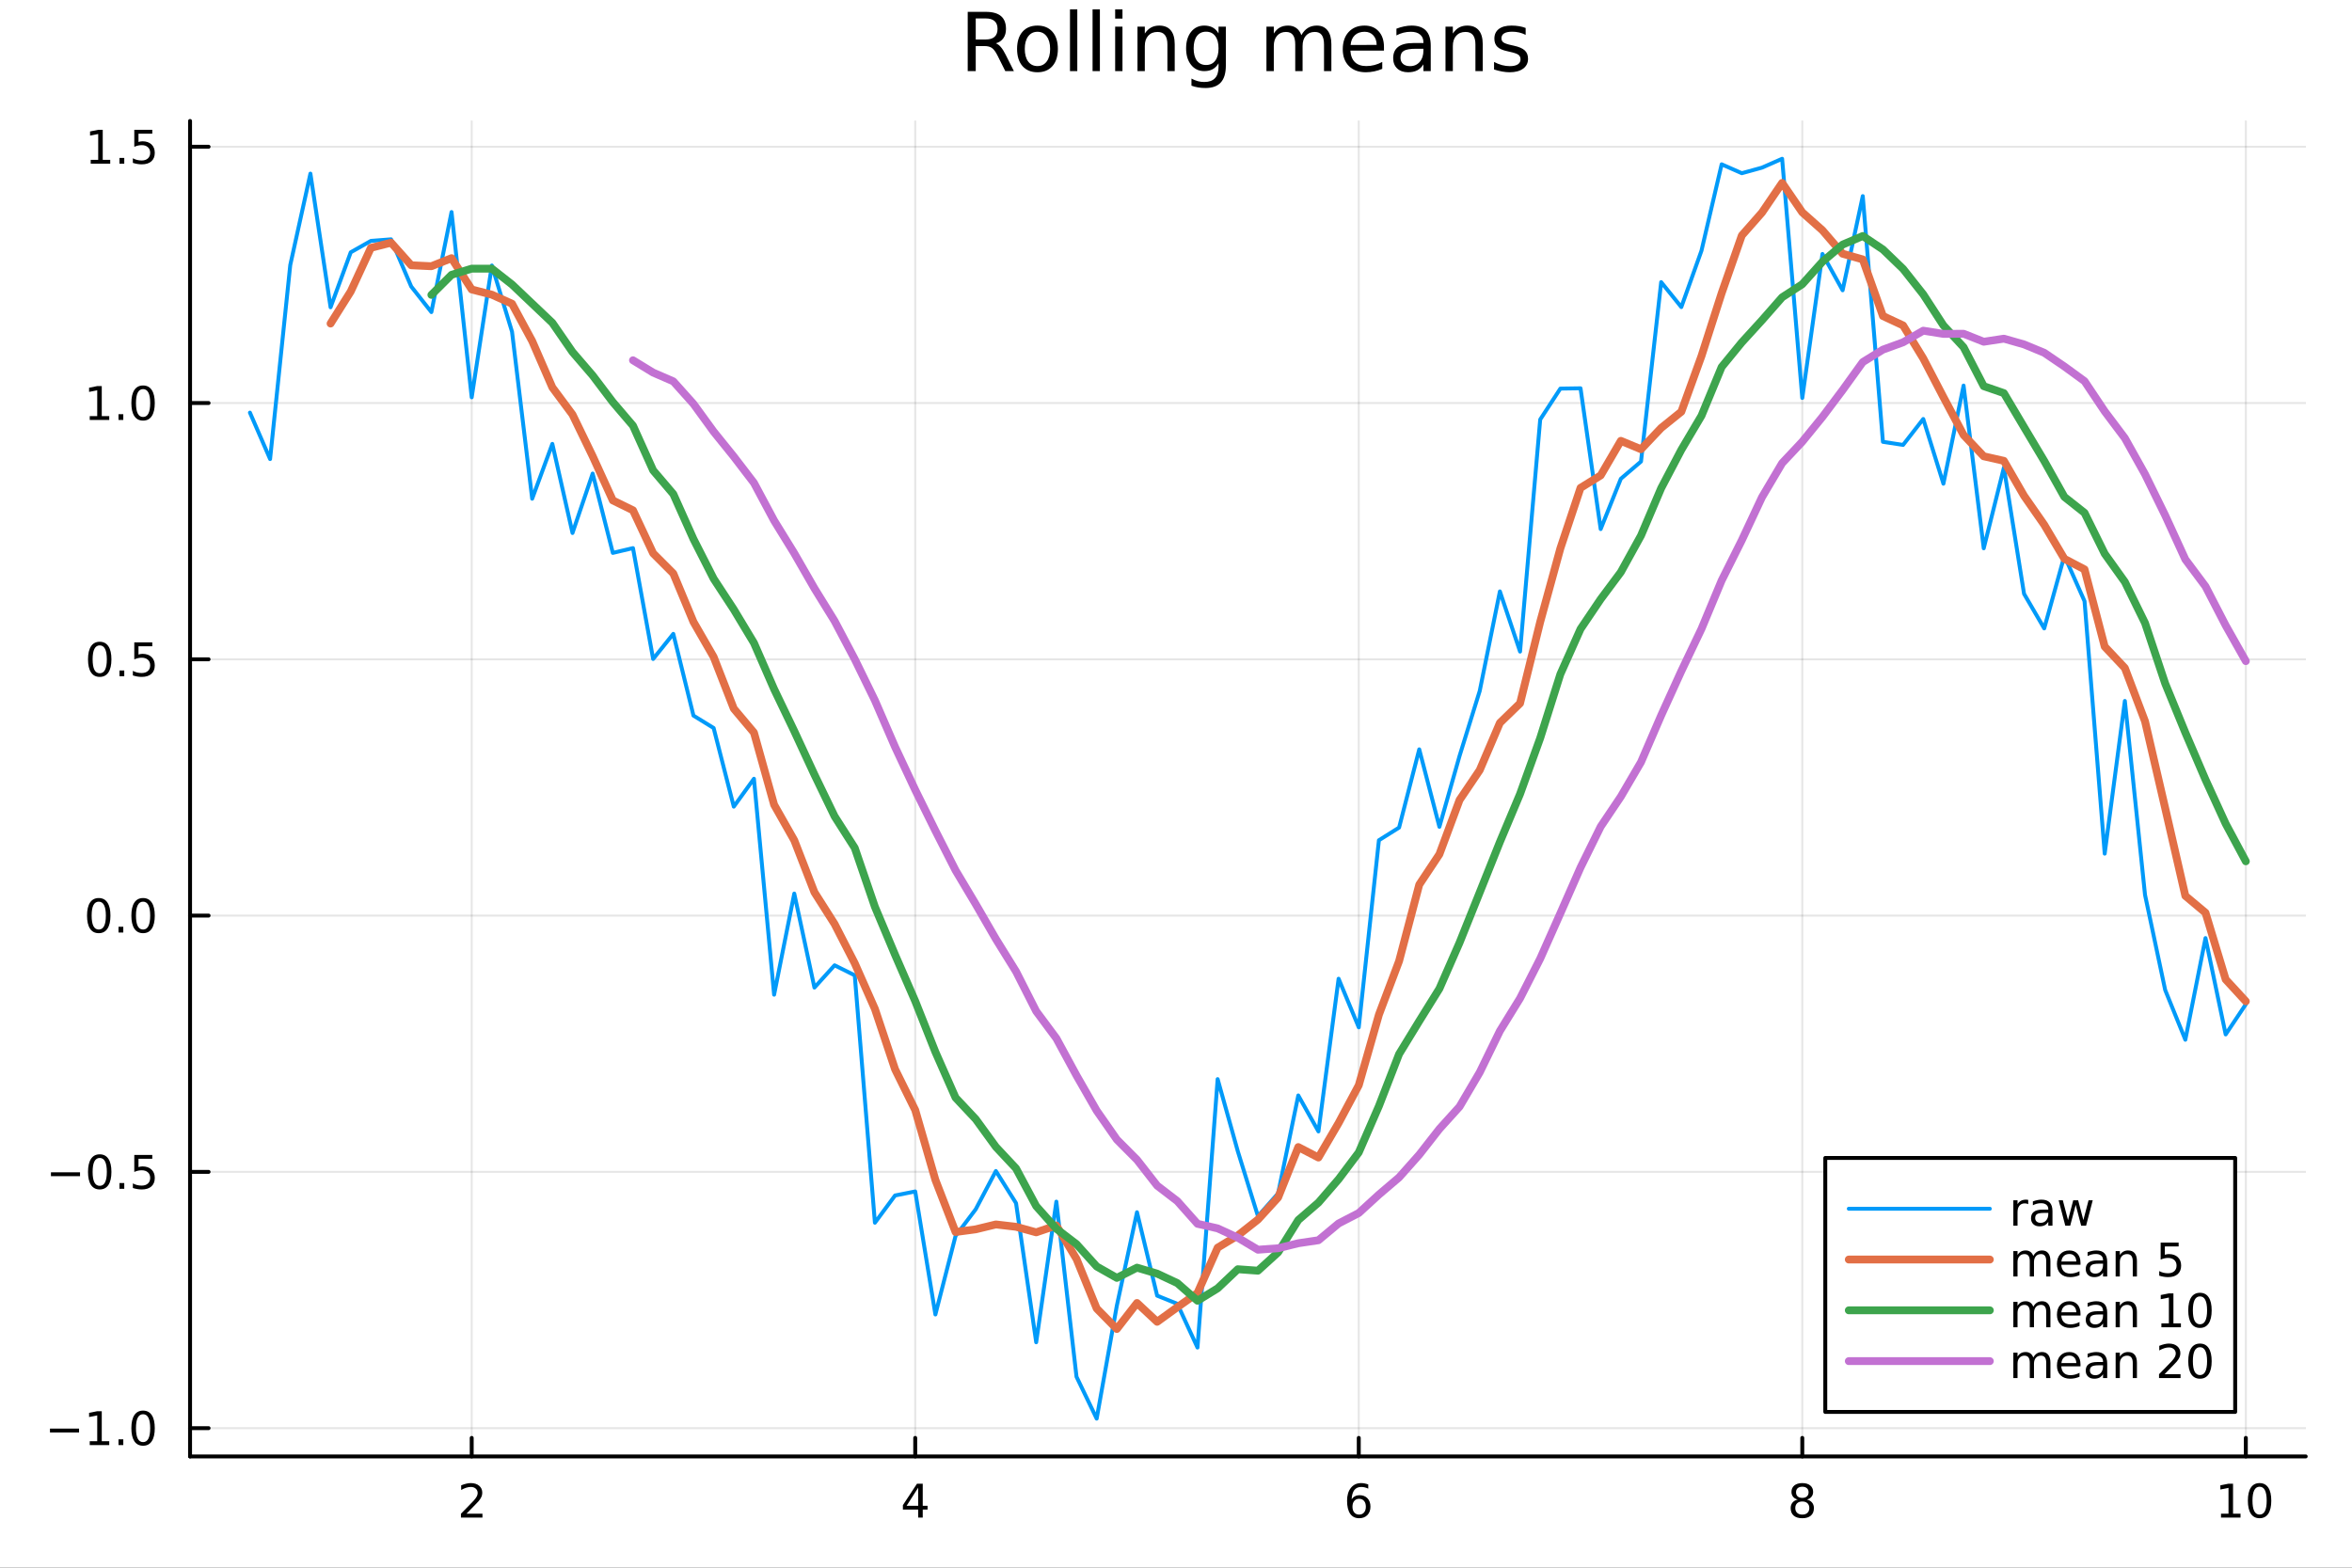 <?xml version="1.0" encoding="utf-8"?>
<svg xmlns="http://www.w3.org/2000/svg" xmlns:xlink="http://www.w3.org/1999/xlink" width="600" height="400" viewBox="0 0 2400 1600">
<rect x="0" y="0" width="2400" height="1600" fill="#333333" stroke="none"/>
<defs>
  <clipPath id="clip250">
    <rect x="0" y="0" width="2400" height="1600"/>
  </clipPath>
</defs>
<path clip-path="url(#clip250)" d="M0 1600 L2400 1600 L2400 0 L0 0  Z" fill="#ffffff" fill-rule="evenodd" fill-opacity="1"/>
<defs>
  <clipPath id="clip251">
    <rect x="480" y="0" width="1681" height="1600"/>
  </clipPath>
</defs>
<path clip-path="url(#clip250)" d="M193.936 1486.45 L2352.76 1486.45 L2352.76 123.472 L193.936 123.472  Z" fill="#ffffff" fill-rule="evenodd" fill-opacity="1"/>
<defs>
  <clipPath id="clip252">
    <rect x="193" y="123" width="2160" height="1364"/>
  </clipPath>
</defs>
<polyline clip-path="url(#clip252)" style="stroke:#000000; stroke-linecap:round; stroke-linejoin:round; stroke-width:2; stroke-opacity:0.1; fill:none" points="481.326,1486.45 481.326,123.472 "/>
<polyline clip-path="url(#clip252)" style="stroke:#000000; stroke-linecap:round; stroke-linejoin:round; stroke-width:2; stroke-opacity:0.1; fill:none" points="933.909,1486.45 933.909,123.472 "/>
<polyline clip-path="url(#clip252)" style="stroke:#000000; stroke-linecap:round; stroke-linejoin:round; stroke-width:2; stroke-opacity:0.1; fill:none" points="1386.49,1486.45 1386.49,123.472 "/>
<polyline clip-path="url(#clip252)" style="stroke:#000000; stroke-linecap:round; stroke-linejoin:round; stroke-width:2; stroke-opacity:0.1; fill:none" points="1839.07,1486.45 1839.07,123.472 "/>
<polyline clip-path="url(#clip252)" style="stroke:#000000; stroke-linecap:round; stroke-linejoin:round; stroke-width:2; stroke-opacity:0.1; fill:none" points="2291.66,1486.45 2291.66,123.472 "/>
<polyline clip-path="url(#clip250)" style="stroke:#000000; stroke-linecap:round; stroke-linejoin:round; stroke-width:4; stroke-opacity:1; fill:none" points="193.936,1486.45 2352.76,1486.45 "/>
<polyline clip-path="url(#clip250)" style="stroke:#000000; stroke-linecap:round; stroke-linejoin:round; stroke-width:4; stroke-opacity:1; fill:none" points="481.326,1486.45 481.326,1467.55 "/>
<polyline clip-path="url(#clip250)" style="stroke:#000000; stroke-linecap:round; stroke-linejoin:round; stroke-width:4; stroke-opacity:1; fill:none" points="933.909,1486.45 933.909,1467.55 "/>
<polyline clip-path="url(#clip250)" style="stroke:#000000; stroke-linecap:round; stroke-linejoin:round; stroke-width:4; stroke-opacity:1; fill:none" points="1386.49,1486.45 1386.49,1467.55 "/>
<polyline clip-path="url(#clip250)" style="stroke:#000000; stroke-linecap:round; stroke-linejoin:round; stroke-width:4; stroke-opacity:1; fill:none" points="1839.07,1486.45 1839.07,1467.55 "/>
<polyline clip-path="url(#clip250)" style="stroke:#000000; stroke-linecap:round; stroke-linejoin:round; stroke-width:4; stroke-opacity:1; fill:none" points="2291.66,1486.45 2291.66,1467.55 "/>
<path clip-path="url(#clip250)" d="M475.979 1544.91 L492.298 1544.91 L492.298 1548.85 L470.354 1548.85 L470.354 1544.91 Q473.016 1542.16 477.599 1537.53 Q482.206 1532.88 483.386 1531.53 Q485.632 1529.01 486.511 1527.27 Q487.414 1525.51 487.414 1523.82 Q487.414 1521.07 485.47 1519.33 Q483.548 1517.6 480.446 1517.6 Q478.247 1517.6 475.794 1518.36 Q473.363 1519.13 470.585 1520.68 L470.585 1515.95 Q473.409 1514.82 475.863 1514.24 Q478.317 1513.66 480.354 1513.66 Q485.724 1513.66 488.919 1516.35 Q492.113 1519.03 492.113 1523.52 Q492.113 1525.65 491.303 1527.57 Q490.516 1529.47 488.409 1532.07 Q487.831 1532.74 484.729 1535.95 Q481.627 1539.15 475.979 1544.91 Z" fill="#000000" fill-rule="nonzero" fill-opacity="1" /><path clip-path="url(#clip250)" d="M936.918 1518.36 L925.113 1536.81 L936.918 1536.81 L936.918 1518.36 M935.691 1514.29 L941.571 1514.29 L941.571 1536.81 L946.501 1536.81 L946.501 1540.7 L941.571 1540.7 L941.571 1548.85 L936.918 1548.85 L936.918 1540.7 L921.316 1540.7 L921.316 1536.19 L935.691 1514.29 Z" fill="#000000" fill-rule="nonzero" fill-opacity="1" /><path clip-path="url(#clip250)" d="M1386.9 1529.7 Q1383.75 1529.7 1381.9 1531.86 Q1380.07 1534.01 1380.07 1537.76 Q1380.07 1541.49 1381.9 1543.66 Q1383.75 1545.82 1386.9 1545.82 Q1390.04 1545.82 1391.87 1543.66 Q1393.73 1541.49 1393.73 1537.76 Q1393.73 1534.01 1391.87 1531.86 Q1390.04 1529.7 1386.9 1529.7 M1396.18 1515.05 L1396.18 1519.31 Q1394.42 1518.48 1392.61 1518.04 Q1390.83 1517.6 1389.07 1517.6 Q1384.44 1517.6 1381.99 1520.72 Q1379.56 1523.85 1379.21 1530.17 Q1380.58 1528.15 1382.64 1527.09 Q1384.7 1526 1387.17 1526 Q1392.38 1526 1395.39 1529.17 Q1398.42 1532.32 1398.42 1537.76 Q1398.42 1543.08 1395.28 1546.3 Q1392.13 1549.52 1386.9 1549.52 Q1380.9 1549.52 1377.73 1544.94 Q1374.56 1540.33 1374.56 1531.6 Q1374.56 1523.41 1378.45 1518.55 Q1382.34 1513.66 1388.89 1513.66 Q1390.65 1513.66 1392.43 1514.01 Q1394.23 1514.36 1396.18 1515.05 Z" fill="#000000" fill-rule="nonzero" fill-opacity="1" /><path clip-path="url(#clip250)" d="M1839.07 1532.44 Q1835.74 1532.44 1833.82 1534.22 Q1831.92 1536 1831.92 1539.13 Q1831.92 1542.25 1833.82 1544.03 Q1835.74 1545.82 1839.07 1545.82 Q1842.41 1545.82 1844.33 1544.03 Q1846.25 1542.23 1846.25 1539.13 Q1846.25 1536 1844.33 1534.22 Q1842.43 1532.44 1839.07 1532.44 M1834.4 1530.45 Q1831.39 1529.7 1829.7 1527.64 Q1828.03 1525.58 1828.03 1522.62 Q1828.03 1518.48 1830.97 1516.07 Q1833.94 1513.66 1839.07 1513.66 Q1844.24 1513.66 1847.18 1516.07 Q1850.12 1518.48 1850.12 1522.62 Q1850.12 1525.58 1848.43 1527.64 Q1846.76 1529.7 1843.77 1530.45 Q1847.15 1531.23 1849.03 1533.52 Q1850.93 1535.82 1850.93 1539.13 Q1850.93 1544.15 1847.85 1546.83 Q1844.79 1549.52 1839.07 1549.52 Q1833.36 1549.52 1830.28 1546.83 Q1827.22 1544.15 1827.22 1539.13 Q1827.22 1535.82 1829.12 1533.52 Q1831.02 1531.23 1834.4 1530.45 M1832.69 1523.06 Q1832.69 1525.75 1834.35 1527.25 Q1836.04 1528.76 1839.07 1528.76 Q1842.08 1528.76 1843.77 1527.25 Q1845.49 1525.75 1845.49 1523.06 Q1845.49 1520.38 1843.77 1518.87 Q1842.08 1517.37 1839.07 1517.37 Q1836.04 1517.37 1834.35 1518.87 Q1832.69 1520.38 1832.69 1523.06 Z" fill="#000000" fill-rule="nonzero" fill-opacity="1" /><path clip-path="url(#clip250)" d="M2266.34 1544.91 L2273.98 1544.91 L2273.98 1518.55 L2265.67 1520.21 L2265.67 1515.95 L2273.94 1514.29 L2278.61 1514.29 L2278.61 1544.91 L2286.25 1544.91 L2286.25 1548.85 L2266.34 1548.85 L2266.34 1544.91 Z" fill="#000000" fill-rule="nonzero" fill-opacity="1" /><path clip-path="url(#clip250)" d="M2305.7 1517.37 Q2302.09 1517.37 2300.26 1520.93 Q2298.45 1524.47 2298.45 1531.6 Q2298.45 1538.71 2300.26 1542.27 Q2302.09 1545.82 2305.7 1545.82 Q2309.33 1545.82 2311.14 1542.27 Q2312.96 1538.71 2312.96 1531.6 Q2312.96 1524.47 2311.14 1520.93 Q2309.33 1517.37 2305.7 1517.37 M2305.7 1513.66 Q2311.51 1513.66 2314.56 1518.27 Q2317.64 1522.85 2317.64 1531.6 Q2317.64 1540.33 2314.56 1544.94 Q2311.51 1549.52 2305.7 1549.52 Q2299.89 1549.52 2296.81 1544.94 Q2293.75 1540.33 2293.75 1531.6 Q2293.75 1522.85 2296.81 1518.27 Q2299.89 1513.66 2305.7 1513.66 Z" fill="#000000" fill-rule="nonzero" fill-opacity="1" /><polyline clip-path="url(#clip252)" style="stroke:#000000; stroke-linecap:round; stroke-linejoin:round; stroke-width:2; stroke-opacity:0.1; fill:none" points="193.936,1457.59 2352.76,1457.59 "/>
<polyline clip-path="url(#clip252)" style="stroke:#000000; stroke-linecap:round; stroke-linejoin:round; stroke-width:2; stroke-opacity:0.1; fill:none" points="193.936,1196.02 2352.76,1196.02 "/>
<polyline clip-path="url(#clip252)" style="stroke:#000000; stroke-linecap:round; stroke-linejoin:round; stroke-width:2; stroke-opacity:0.1; fill:none" points="193.936,934.461 2352.76,934.461 "/>
<polyline clip-path="url(#clip252)" style="stroke:#000000; stroke-linecap:round; stroke-linejoin:round; stroke-width:2; stroke-opacity:0.1; fill:none" points="193.936,672.898 2352.76,672.898 "/>
<polyline clip-path="url(#clip252)" style="stroke:#000000; stroke-linecap:round; stroke-linejoin:round; stroke-width:2; stroke-opacity:0.1; fill:none" points="193.936,411.335 2352.76,411.335 "/>
<polyline clip-path="url(#clip252)" style="stroke:#000000; stroke-linecap:round; stroke-linejoin:round; stroke-width:2; stroke-opacity:0.1; fill:none" points="193.936,149.772 2352.76,149.772 "/>
<polyline clip-path="url(#clip250)" style="stroke:#000000; stroke-linecap:round; stroke-linejoin:round; stroke-width:4; stroke-opacity:1; fill:none" points="193.936,1486.45 193.936,123.472 "/>
<polyline clip-path="url(#clip250)" style="stroke:#000000; stroke-linecap:round; stroke-linejoin:round; stroke-width:4; stroke-opacity:1; fill:none" points="193.936,1457.59 212.834,1457.59 "/>
<polyline clip-path="url(#clip250)" style="stroke:#000000; stroke-linecap:round; stroke-linejoin:round; stroke-width:4; stroke-opacity:1; fill:none" points="193.936,1196.02 212.834,1196.02 "/>
<polyline clip-path="url(#clip250)" style="stroke:#000000; stroke-linecap:round; stroke-linejoin:round; stroke-width:4; stroke-opacity:1; fill:none" points="193.936,934.461 212.834,934.461 "/>
<polyline clip-path="url(#clip250)" style="stroke:#000000; stroke-linecap:round; stroke-linejoin:round; stroke-width:4; stroke-opacity:1; fill:none" points="193.936,672.898 212.834,672.898 "/>
<polyline clip-path="url(#clip250)" style="stroke:#000000; stroke-linecap:round; stroke-linejoin:round; stroke-width:4; stroke-opacity:1; fill:none" points="193.936,411.335 212.834,411.335 "/>
<polyline clip-path="url(#clip250)" style="stroke:#000000; stroke-linecap:round; stroke-linejoin:round; stroke-width:4; stroke-opacity:1; fill:none" points="193.936,149.772 212.834,149.772 "/>
<path clip-path="url(#clip250)" d="M50.992 1458.04 L80.668 1458.04 L80.668 1461.97 L50.992 1461.97 L50.992 1458.04 Z" fill="#000000" fill-rule="nonzero" fill-opacity="1" /><path clip-path="url(#clip250)" d="M91.571 1470.93 L99.21 1470.93 L99.21 1444.57 L90.899 1446.23 L90.899 1441.97 L99.163 1440.31 L103.839 1440.31 L103.839 1470.93 L111.478 1470.93 L111.478 1474.87 L91.571 1474.87 L91.571 1470.93 Z" fill="#000000" fill-rule="nonzero" fill-opacity="1" /><path clip-path="url(#clip250)" d="M120.922 1468.99 L125.807 1468.99 L125.807 1474.87 L120.922 1474.87 L120.922 1468.99 Z" fill="#000000" fill-rule="nonzero" fill-opacity="1" /><path clip-path="url(#clip250)" d="M145.992 1443.38 Q142.381 1443.38 140.552 1446.95 Q138.746 1450.49 138.746 1457.62 Q138.746 1464.73 140.552 1468.29 Q142.381 1471.83 145.992 1471.83 Q149.626 1471.83 151.431 1468.29 Q153.26 1464.73 153.26 1457.62 Q153.26 1450.49 151.431 1446.95 Q149.626 1443.38 145.992 1443.38 M145.992 1439.68 Q151.802 1439.68 154.857 1444.29 Q157.936 1448.87 157.936 1457.62 Q157.936 1466.35 154.857 1470.95 Q151.802 1475.54 145.992 1475.54 Q140.181 1475.54 137.103 1470.95 Q134.047 1466.35 134.047 1457.62 Q134.047 1448.87 137.103 1444.29 Q140.181 1439.68 145.992 1439.68 Z" fill="#000000" fill-rule="nonzero" fill-opacity="1" /><path clip-path="url(#clip250)" d="M51.987 1196.47 L81.663 1196.47 L81.663 1200.41 L51.987 1200.41 L51.987 1196.47 Z" fill="#000000" fill-rule="nonzero" fill-opacity="1" /><path clip-path="url(#clip250)" d="M101.756 1181.82 Q98.145 1181.82 96.316 1185.39 Q94.51 1188.93 94.51 1196.06 Q94.51 1203.16 96.316 1206.73 Q98.145 1210.27 101.756 1210.27 Q105.39 1210.27 107.196 1206.73 Q109.024 1203.16 109.024 1196.06 Q109.024 1188.93 107.196 1185.39 Q105.39 1181.82 101.756 1181.82 M101.756 1178.12 Q107.566 1178.12 110.621 1182.72 Q113.7 1187.31 113.7 1196.06 Q113.7 1204.78 110.621 1209.39 Q107.566 1213.97 101.756 1213.97 Q95.946 1213.97 92.867 1209.39 Q89.811 1204.78 89.811 1196.06 Q89.811 1187.31 92.867 1182.72 Q95.946 1178.12 101.756 1178.12 Z" fill="#000000" fill-rule="nonzero" fill-opacity="1" /><path clip-path="url(#clip250)" d="M121.918 1207.42 L126.802 1207.42 L126.802 1213.3 L121.918 1213.3 L121.918 1207.42 Z" fill="#000000" fill-rule="nonzero" fill-opacity="1" /><path clip-path="url(#clip250)" d="M137.033 1178.74 L155.39 1178.74 L155.39 1182.68 L141.316 1182.68 L141.316 1191.15 Q142.334 1190.8 143.353 1190.64 Q144.371 1190.46 145.39 1190.46 Q151.177 1190.46 154.556 1193.63 Q157.936 1196.8 157.936 1202.22 Q157.936 1207.79 154.464 1210.9 Q150.992 1213.97 144.672 1213.97 Q142.496 1213.97 140.228 1213.6 Q137.982 1213.23 135.575 1212.49 L135.575 1207.79 Q137.658 1208.93 139.881 1209.48 Q142.103 1210.04 144.58 1210.04 Q148.584 1210.04 150.922 1207.93 Q153.26 1205.83 153.26 1202.22 Q153.26 1198.6 150.922 1196.5 Q148.584 1194.39 144.58 1194.39 Q142.705 1194.39 140.83 1194.81 Q138.978 1195.22 137.033 1196.1 L137.033 1178.74 Z" fill="#000000" fill-rule="nonzero" fill-opacity="1" /><path clip-path="url(#clip250)" d="M100.76 920.259 Q97.149 920.259 95.321 923.824 Q93.515 927.366 93.515 934.495 Q93.515 941.602 95.321 945.167 Q97.149 948.708 100.76 948.708 Q104.395 948.708 106.2 945.167 Q108.029 941.602 108.029 934.495 Q108.029 927.366 106.2 923.824 Q104.395 920.259 100.76 920.259 M100.76 916.556 Q106.571 916.556 109.626 921.162 Q112.705 925.745 112.705 934.495 Q112.705 943.222 109.626 947.829 Q106.571 952.412 100.76 952.412 Q94.95 952.412 91.871 947.829 Q88.816 943.222 88.816 934.495 Q88.816 925.745 91.871 921.162 Q94.95 916.556 100.76 916.556 Z" fill="#000000" fill-rule="nonzero" fill-opacity="1" /><path clip-path="url(#clip250)" d="M120.922 945.861 L125.807 945.861 L125.807 951.741 L120.922 951.741 L120.922 945.861 Z" fill="#000000" fill-rule="nonzero" fill-opacity="1" /><path clip-path="url(#clip250)" d="M145.992 920.259 Q142.381 920.259 140.552 923.824 Q138.746 927.366 138.746 934.495 Q138.746 941.602 140.552 945.167 Q142.381 948.708 145.992 948.708 Q149.626 948.708 151.431 945.167 Q153.26 941.602 153.26 934.495 Q153.26 927.366 151.431 923.824 Q149.626 920.259 145.992 920.259 M145.992 916.556 Q151.802 916.556 154.857 921.162 Q157.936 925.745 157.936 934.495 Q157.936 943.222 154.857 947.829 Q151.802 952.412 145.992 952.412 Q140.181 952.412 137.103 947.829 Q134.047 943.222 134.047 934.495 Q134.047 925.745 137.103 921.162 Q140.181 916.556 145.992 916.556 Z" fill="#000000" fill-rule="nonzero" fill-opacity="1" /><path clip-path="url(#clip250)" d="M101.756 658.696 Q98.145 658.696 96.316 662.261 Q94.51 665.803 94.51 672.932 Q94.51 680.039 96.316 683.604 Q98.145 687.145 101.756 687.145 Q105.39 687.145 107.196 683.604 Q109.024 680.039 109.024 672.932 Q109.024 665.803 107.196 662.261 Q105.39 658.696 101.756 658.696 M101.756 654.993 Q107.566 654.993 110.621 659.599 Q113.7 664.182 113.7 672.932 Q113.7 681.659 110.621 686.266 Q107.566 690.849 101.756 690.849 Q95.946 690.849 92.867 686.266 Q89.811 681.659 89.811 672.932 Q89.811 664.182 92.867 659.599 Q95.946 654.993 101.756 654.993 Z" fill="#000000" fill-rule="nonzero" fill-opacity="1" /><path clip-path="url(#clip250)" d="M121.918 684.298 L126.802 684.298 L126.802 690.178 L121.918 690.178 L121.918 684.298 Z" fill="#000000" fill-rule="nonzero" fill-opacity="1" /><path clip-path="url(#clip250)" d="M137.033 655.618 L155.39 655.618 L155.39 659.553 L141.316 659.553 L141.316 668.025 Q142.334 667.678 143.353 667.516 Q144.371 667.331 145.39 667.331 Q151.177 667.331 154.556 670.502 Q157.936 673.673 157.936 679.09 Q157.936 684.668 154.464 687.77 Q150.992 690.849 144.672 690.849 Q142.496 690.849 140.228 690.479 Q137.982 690.108 135.575 689.367 L135.575 684.668 Q137.658 685.803 139.881 686.358 Q142.103 686.914 144.58 686.914 Q148.584 686.914 150.922 684.807 Q153.26 682.701 153.26 679.09 Q153.26 675.479 150.922 673.372 Q148.584 671.266 144.58 671.266 Q142.705 671.266 140.83 671.682 Q138.978 672.099 137.033 672.979 L137.033 655.618 Z" fill="#000000" fill-rule="nonzero" fill-opacity="1" /><path clip-path="url(#clip250)" d="M91.571 424.68 L99.21 424.68 L99.21 398.314 L90.899 399.981 L90.899 395.721 L99.163 394.055 L103.839 394.055 L103.839 424.68 L111.478 424.68 L111.478 428.615 L91.571 428.615 L91.571 424.68 Z" fill="#000000" fill-rule="nonzero" fill-opacity="1" /><path clip-path="url(#clip250)" d="M120.922 422.735 L125.807 422.735 L125.807 428.615 L120.922 428.615 L120.922 422.735 Z" fill="#000000" fill-rule="nonzero" fill-opacity="1" /><path clip-path="url(#clip250)" d="M145.992 397.133 Q142.381 397.133 140.552 400.698 Q138.746 404.24 138.746 411.37 Q138.746 418.476 140.552 422.041 Q142.381 425.582 145.992 425.582 Q149.626 425.582 151.431 422.041 Q153.26 418.476 153.26 411.37 Q153.26 404.24 151.431 400.698 Q149.626 397.133 145.992 397.133 M145.992 393.43 Q151.802 393.43 154.857 398.036 Q157.936 402.62 157.936 411.37 Q157.936 420.096 154.857 424.703 Q151.802 429.286 145.992 429.286 Q140.181 429.286 137.103 424.703 Q134.047 420.096 134.047 411.37 Q134.047 402.62 137.103 398.036 Q140.181 393.43 145.992 393.43 Z" fill="#000000" fill-rule="nonzero" fill-opacity="1" /><path clip-path="url(#clip250)" d="M92.566 163.117 L100.205 163.117 L100.205 136.751 L91.895 138.418 L91.895 134.159 L100.159 132.492 L104.834 132.492 L104.834 163.117 L112.473 163.117 L112.473 167.052 L92.566 167.052 L92.566 163.117 Z" fill="#000000" fill-rule="nonzero" fill-opacity="1" /><path clip-path="url(#clip250)" d="M121.918 161.172 L126.802 161.172 L126.802 167.052 L121.918 167.052 L121.918 161.172 Z" fill="#000000" fill-rule="nonzero" fill-opacity="1" /><path clip-path="url(#clip250)" d="M137.033 132.492 L155.39 132.492 L155.39 136.427 L141.316 136.427 L141.316 144.899 Q142.334 144.552 143.353 144.39 Q144.371 144.205 145.39 144.205 Q151.177 144.205 154.556 147.376 Q157.936 150.547 157.936 155.964 Q157.936 161.543 154.464 164.645 Q150.992 167.723 144.672 167.723 Q142.496 167.723 140.228 167.353 Q137.982 166.982 135.575 166.242 L135.575 161.543 Q137.658 162.677 139.881 163.233 Q142.103 163.788 144.58 163.788 Q148.584 163.788 150.922 161.682 Q153.26 159.575 153.26 155.964 Q153.26 152.353 150.922 150.246 Q148.584 148.14 144.58 148.14 Q142.705 148.14 140.83 148.557 Q138.978 148.973 137.033 149.853 L137.033 132.492 Z" fill="#000000" fill-rule="nonzero" fill-opacity="1" /><path clip-path="url(#clip250)" d="M1016.15 44.22 Q1018.79 45.111 1021.26 48.028 Q1023.77 50.944 1026.28 56.048 L1034.59 72.576 L1025.8 72.576 L1018.06 57.061 Q1015.06 50.985 1012.22 49 Q1009.43 47.015 1004.57 47.015 L995.656 47.015 L995.656 72.576 L987.474 72.576 L987.474 12.096 L1005.95 12.096 Q1016.32 12.096 1021.42 16.43 Q1026.52 20.765 1026.52 29.515 Q1026.52 35.227 1023.85 38.994 Q1021.22 42.761 1016.15 44.22 M995.656 18.82 L995.656 40.29 L1005.95 40.29 Q1011.86 40.29 1014.86 37.576 Q1017.9 34.822 1017.9 29.515 Q1017.9 24.208 1014.86 21.535 Q1011.86 18.82 1005.95 18.82 L995.656 18.82 Z" fill="#000000" fill-rule="nonzero" fill-opacity="1" /><path clip-path="url(#clip250)" d="M1058.65 32.431 Q1052.65 32.431 1049.17 37.131 Q1045.69 41.789 1045.69 49.931 Q1045.69 58.074 1049.13 62.773 Q1052.61 67.431 1058.65 67.431 Q1064.6 67.431 1068.09 62.732 Q1071.57 58.033 1071.57 49.931 Q1071.57 41.87 1068.09 37.171 Q1064.6 32.431 1058.65 32.431 M1058.65 26.112 Q1068.37 26.112 1073.92 32.431 Q1079.47 38.751 1079.47 49.931 Q1079.47 61.071 1073.92 67.431 Q1068.37 73.751 1058.65 73.751 Q1048.89 73.751 1043.34 67.431 Q1037.83 61.071 1037.83 49.931 Q1037.83 38.751 1043.34 32.431 Q1048.89 26.112 1058.65 26.112 Z" fill="#000000" fill-rule="nonzero" fill-opacity="1" /><path clip-path="url(#clip250)" d="M1091.82 9.544 L1099.28 9.544 L1099.28 72.576 L1091.82 72.576 L1091.82 9.544 Z" fill="#000000" fill-rule="nonzero" fill-opacity="1" /><path clip-path="url(#clip250)" d="M1114.87 9.544 L1122.33 9.544 L1122.33 72.576 L1114.87 72.576 L1114.87 9.544 Z" fill="#000000" fill-rule="nonzero" fill-opacity="1" /><path clip-path="url(#clip250)" d="M1137.92 27.206 L1145.38 27.206 L1145.38 72.576 L1137.92 72.576 L1137.92 27.206 M1137.92 9.544 L1145.38 9.544 L1145.38 18.983 L1137.92 18.983 L1137.92 9.544 Z" fill="#000000" fill-rule="nonzero" fill-opacity="1" /><path clip-path="url(#clip250)" d="M1198.69 45.192 L1198.69 72.576 L1191.23 72.576 L1191.23 45.435 Q1191.23 38.994 1188.72 35.794 Q1186.21 32.594 1181.19 32.594 Q1175.15 32.594 1171.67 36.442 Q1168.18 40.29 1168.18 46.934 L1168.18 72.576 L1160.69 72.576 L1160.69 27.206 L1168.18 27.206 L1168.18 34.254 Q1170.86 30.163 1174.46 28.138 Q1178.11 26.112 1182.85 26.112 Q1190.67 26.112 1194.68 30.973 Q1198.69 35.794 1198.69 45.192 Z" fill="#000000" fill-rule="nonzero" fill-opacity="1" /><path clip-path="url(#clip250)" d="M1243.41 49.364 Q1243.41 41.263 1240.05 36.806 Q1236.73 32.35 1230.69 32.35 Q1224.69 32.35 1221.33 36.806 Q1218.01 41.263 1218.01 49.364 Q1218.01 57.426 1221.33 61.882 Q1224.69 66.338 1230.69 66.338 Q1236.73 66.338 1240.05 61.882 Q1243.41 57.426 1243.41 49.364 M1250.86 66.945 Q1250.86 78.531 1245.72 84.162 Q1240.57 89.833 1229.96 89.833 Q1226.03 89.833 1222.55 89.225 Q1219.06 88.658 1215.78 87.443 L1215.78 80.192 Q1219.06 81.974 1222.26 82.825 Q1225.46 83.675 1228.79 83.675 Q1236.12 83.675 1239.76 79.827 Q1243.41 76.019 1243.41 68.282 L1243.41 64.596 Q1241.1 68.606 1237.5 70.591 Q1233.89 72.576 1228.87 72.576 Q1220.52 72.576 1215.42 66.216 Q1210.31 59.856 1210.31 49.364 Q1210.31 38.832 1215.42 32.472 Q1220.52 26.112 1228.87 26.112 Q1233.89 26.112 1237.5 28.097 Q1241.1 30.082 1243.41 34.092 L1243.41 27.206 L1250.86 27.206 L1250.86 66.945 Z" fill="#000000" fill-rule="nonzero" fill-opacity="1" /><path clip-path="url(#clip250)" d="M1327.91 35.915 Q1330.71 30.892 1334.6 28.502 Q1338.48 26.112 1343.75 26.112 Q1350.84 26.112 1354.69 31.095 Q1358.54 36.037 1358.54 45.192 L1358.54 72.576 L1351.04 72.576 L1351.04 45.435 Q1351.04 38.913 1348.73 35.753 Q1346.42 32.594 1341.68 32.594 Q1335.89 32.594 1332.53 36.442 Q1329.17 40.29 1329.17 46.934 L1329.17 72.576 L1321.67 72.576 L1321.67 45.435 Q1321.67 38.873 1319.36 35.753 Q1317.06 32.594 1312.23 32.594 Q1306.52 32.594 1303.16 36.482 Q1299.8 40.331 1299.8 46.934 L1299.8 72.576 L1292.3 72.576 L1292.3 27.206 L1299.8 27.206 L1299.8 34.254 Q1302.35 30.082 1305.92 28.097 Q1309.48 26.112 1314.38 26.112 Q1319.32 26.112 1322.77 28.624 Q1326.25 31.135 1327.91 35.915 Z" fill="#000000" fill-rule="nonzero" fill-opacity="1" /><path clip-path="url(#clip250)" d="M1412.21 48.028 L1412.21 51.673 L1377.94 51.673 Q1378.43 59.37 1382.56 63.421 Q1386.73 67.431 1394.14 67.431 Q1398.44 67.431 1402.45 66.378 Q1406.5 65.325 1410.47 63.218 L1410.47 70.267 Q1406.46 71.968 1402.25 72.86 Q1398.03 73.751 1393.7 73.751 Q1382.84 73.751 1376.48 67.431 Q1370.16 61.112 1370.16 50.337 Q1370.16 39.197 1376.16 32.675 Q1382.19 26.112 1392.4 26.112 Q1401.56 26.112 1406.86 32.026 Q1412.21 37.9 1412.21 48.028 M1404.76 45.84 Q1404.68 39.723 1401.31 36.077 Q1397.99 32.431 1392.48 32.431 Q1386.24 32.431 1382.48 35.956 Q1378.75 39.48 1378.18 45.88 L1404.76 45.84 Z" fill="#000000" fill-rule="nonzero" fill-opacity="1" /><path clip-path="url(#clip250)" d="M1445.06 49.769 Q1436.03 49.769 1432.55 51.835 Q1429.06 53.901 1429.06 58.884 Q1429.06 62.854 1431.66 65.203 Q1434.29 67.512 1438.78 67.512 Q1444.98 67.512 1448.71 63.137 Q1452.48 58.722 1452.48 51.43 L1452.48 49.769 L1445.06 49.769 M1459.93 46.691 L1459.93 72.576 L1452.48 72.576 L1452.48 65.689 Q1449.92 69.821 1446.12 71.806 Q1442.31 73.751 1436.8 73.751 Q1429.83 73.751 1425.7 69.862 Q1421.61 65.933 1421.61 59.37 Q1421.61 51.714 1426.71 47.825 Q1431.86 43.936 1442.03 43.936 L1452.48 43.936 L1452.48 43.207 Q1452.48 38.062 1449.07 35.267 Q1445.71 32.431 1439.6 32.431 Q1435.71 32.431 1432.02 33.363 Q1428.33 34.295 1424.93 36.158 L1424.93 29.272 Q1429.02 27.692 1432.87 26.922 Q1436.72 26.112 1440.36 26.112 Q1450.21 26.112 1455.07 31.216 Q1459.93 36.32 1459.93 46.691 Z" fill="#000000" fill-rule="nonzero" fill-opacity="1" /><path clip-path="url(#clip250)" d="M1513 45.192 L1513 72.576 L1505.54 72.576 L1505.54 45.435 Q1505.54 38.994 1503.03 35.794 Q1500.52 32.594 1495.5 32.594 Q1489.46 32.594 1485.98 36.442 Q1482.49 40.29 1482.49 46.934 L1482.49 72.576 L1475 72.576 L1475 27.206 L1482.49 27.206 L1482.49 34.254 Q1485.17 30.163 1488.77 28.138 Q1492.42 26.112 1497.16 26.112 Q1504.98 26.112 1508.99 30.973 Q1513 35.794 1513 45.192 Z" fill="#000000" fill-rule="nonzero" fill-opacity="1" /><path clip-path="url(#clip250)" d="M1556.79 28.543 L1556.79 35.591 Q1553.63 33.971 1550.23 33.161 Q1546.82 32.35 1543.18 32.35 Q1537.63 32.35 1534.83 34.052 Q1532.08 35.753 1532.08 39.156 Q1532.08 41.749 1534.06 43.248 Q1536.05 44.706 1542.04 46.043 L1544.59 46.61 Q1552.53 48.311 1555.86 51.43 Q1559.22 54.509 1559.22 60.059 Q1559.22 66.378 1554.2 70.064 Q1549.21 73.751 1540.46 73.751 Q1536.82 73.751 1532.85 73.022 Q1528.92 72.333 1524.54 70.915 L1524.54 63.218 Q1528.67 65.365 1532.68 66.459 Q1536.7 67.512 1540.62 67.512 Q1545.89 67.512 1548.73 65.73 Q1551.56 63.907 1551.56 60.626 Q1551.56 57.588 1549.5 55.967 Q1547.47 54.347 1540.54 52.848 L1537.95 52.24 Q1531.02 50.782 1527.95 47.785 Q1524.87 44.746 1524.87 39.48 Q1524.87 33.08 1529.4 29.596 Q1533.94 26.112 1542.29 26.112 Q1546.42 26.112 1550.06 26.72 Q1553.71 27.327 1556.79 28.543 Z" fill="#000000" fill-rule="nonzero" fill-opacity="1" /><polyline clip-path="url(#clip252)" style="stroke:#009af9; stroke-linecap:round; stroke-linejoin:round; stroke-width:4; stroke-opacity:1; fill:none" points="255.035,421.129 275.607,468.523 296.179,270.53 316.751,177.201 337.322,313.61 357.894,257.503 378.466,245.852 399.038,244.257 419.61,292.414 440.182,318.517 460.754,216.413 481.326,405.512 501.898,270.955 522.47,338.549 543.042,509.005 563.614,453.031 584.186,543.976 604.758,483.328 625.33,564.285 645.902,559.414 666.474,672.561 687.046,646.94 707.617,730.351 728.189,743.016 748.761,823.26 769.333,794.805 789.905,1015.19 810.477,911.998 831.049,1007.93 851.621,985.192 872.193,995.434 892.765,1247.93 913.337,1220.12 933.909,1216.01 954.481,1341.57 975.053,1261.43 995.625,1234.22 1016.2,1195.16 1036.77,1227.94 1057.34,1369.93 1077.91,1226.4 1098.48,1405.14 1119.06,1447.87 1139.63,1332.56 1160.2,1237.22 1180.77,1322.38 1201.34,1330.68 1221.92,1375.33 1242.49,1101.38 1263.06,1174.97 1283.63,1241.24 1304.2,1217.96 1324.78,1118.04 1345.35,1154.74 1365.92,998.903 1386.49,1048.52 1407.06,857.555 1427.64,844.639 1448.21,764.794 1468.78,843.852 1489.35,771.486 1509.92,705.201 1530.5,603.596 1551.07,665.014 1571.64,428.139 1592.21,396.602 1612.78,396.298 1633.35,539.983 1653.93,488.605 1674.5,471.039 1695.07,287.946 1715.64,313.402 1736.21,255.825 1756.79,167.702 1777.36,176.773 1797.93,171.1 1818.5,162.047 1839.07,406.167 1859.65,259.198 1880.22,296.276 1900.79,200.158 1921.36,450.936 1941.93,454.085 1962.51,427.611 1983.08,493.675 2003.65,393.517 2024.22,559.606 2044.79,477.287 2065.37,606.09 2085.94,641.373 2106.51,567.286 2127.08,613.572 2147.65,871.224 2168.23,715.404 2188.8,913.328 2209.37,1010.41 2229.94,1061.17 2250.51,957.425 2271.09,1055.75 2291.66,1024.97 "/>
<polyline clip-path="url(#clip252)" style="stroke:#e26f46; stroke-linecap:round; stroke-linejoin:round; stroke-width:8; stroke-opacity:1; fill:none" points="337.322,330.199 357.894,297.474 378.466,252.939 399.038,247.685 419.61,270.727 440.182,271.709 460.754,263.491 481.326,295.422 501.898,300.762 522.47,309.989 543.042,348.087 563.614,395.41 584.186,423.103 604.758,465.578 625.33,510.725 645.902,520.807 666.474,564.713 687.046,585.306 707.617,634.71 728.189,670.457 748.761,723.226 769.333,747.675 789.905,821.325 810.477,857.654 831.049,910.638 851.621,943.024 872.193,983.15 892.765,1029.7 913.337,1091.32 933.909,1132.94 954.481,1204.21 975.053,1257.41 995.625,1254.67 1016.2,1249.68 1036.77,1252.07 1057.34,1257.74 1077.91,1250.73 1098.48,1284.92 1119.06,1335.46 1139.63,1356.38 1160.2,1329.84 1180.77,1349.04 1201.34,1334.15 1221.92,1319.64 1242.49,1273.4 1263.06,1260.95 1283.63,1244.72 1304.2,1222.18 1324.78,1170.72 1345.35,1181.39 1365.92,1146.18 1386.49,1107.63 1407.06,1035.55 1427.64,980.872 1448.21,902.883 1468.78,871.872 1489.35,816.465 1509.92,785.994 1530.5,737.786 1551.07,717.83 1571.64,634.687 1592.21,559.71 1612.78,497.93 1633.35,485.207 1653.93,449.925 1674.5,458.506 1695.07,436.774 1715.64,420.195 1736.21,363.364 1756.79,299.183 1777.36,240.33 1797.93,216.96 1818.5,186.689 1839.07,216.758 1859.65,235.057 1880.22,258.958 1900.79,264.769 1921.36,322.547 1941.93,332.131 1962.51,365.813 1983.08,405.293 2003.65,443.965 2024.22,465.699 2044.79,470.34 2065.37,506.035 2085.94,535.575 2106.51,570.329 2127.08,581.122 2147.65,659.909 2168.23,681.772 2188.8,736.163 2209.37,824.788 2229.94,914.308 2250.51,931.548 2271.09,999.617 2291.66,1021.95 "/>
<polyline clip-path="url(#clip252)" style="stroke:#3da44d; stroke-linecap:round; stroke-linejoin:round; stroke-width:8; stroke-opacity:1; fill:none" points="440.182,300.954 460.754,280.482 481.326,274.181 501.898,274.223 522.47,290.358 543.042,309.898 563.614,329.45 584.186,359.263 604.758,383.17 625.33,410.357 645.902,434.447 666.474,480.062 687.046,504.204 707.617,550.144 728.189,590.591 748.761,622.016 769.333,656.194 789.905,703.315 810.477,746.182 831.049,790.547 851.621,833.125 872.193,865.412 892.765,925.511 913.337,974.489 933.909,1021.79 954.481,1073.62 975.053,1120.28 995.625,1142.18 1016.2,1170.5 1036.77,1192.5 1057.34,1230.98 1077.91,1254.07 1098.48,1269.79 1119.06,1292.57 1139.63,1304.22 1160.2,1293.79 1180.77,1299.88 1201.34,1309.53 1221.92,1327.55 1242.49,1314.89 1263.06,1295.4 1283.63,1296.88 1304.2,1278.16 1324.78,1245.18 1345.35,1227.39 1365.92,1203.56 1386.49,1176.18 1407.06,1128.86 1427.64,1075.79 1448.21,1042.14 1468.78,1009.02 1489.35,962.049 1509.92,910.773 1530.5,859.329 1551.07,810.356 1571.64,753.28 1592.21,688.088 1612.78,641.962 1633.35,611.496 1653.93,583.878 1674.5,546.596 1695.07,498.242 1715.64,459.062 1736.21,424.285 1756.79,374.554 1777.36,349.418 1797.93,326.867 1818.5,303.442 1839.07,290.061 1859.65,267.12 1880.22,249.644 1900.79,240.865 1921.36,254.618 1941.93,274.444 1962.51,300.435 1983.08,332.125 2003.65,354.367 2024.22,394.123 2044.79,401.235 2065.37,435.924 2085.94,470.434 2106.51,507.147 2127.08,523.41 2147.65,565.124 2168.23,593.904 2188.8,635.869 2209.37,697.558 2229.94,747.715 2250.51,795.729 2271.09,840.695 2291.66,879.055 "/>
<polyline clip-path="url(#clip252)" style="stroke:#c271d2; stroke-linecap:round; stroke-linejoin:round; stroke-width:8; stroke-opacity:1; fill:none" points="645.902,367.7 666.474,380.272 687.046,389.193 707.617,412.184 728.189,440.474 748.761,465.957 769.333,492.822 789.905,531.289 810.477,564.676 831.049,600.452 851.621,633.786 872.193,672.737 892.765,714.858 913.337,762.316 933.909,806.189 954.481,847.817 975.053,888.237 995.625,922.75 1016.2,958.342 1036.77,991.525 1057.34,1032.05 1077.91,1059.74 1098.48,1097.65 1119.06,1133.53 1139.63,1163.01 1160.2,1183.7 1180.77,1210.08 1201.34,1225.86 1221.92,1249.02 1242.49,1253.7 1263.06,1263.19 1283.63,1275.48 1304.2,1273.98 1324.78,1268.87 1345.35,1265.81 1365.92,1248.68 1386.49,1238.03 1407.06,1219.2 1427.64,1201.67 1448.21,1178.51 1468.78,1152.21 1489.35,1129.46 1509.92,1094.47 1530.5,1052.25 1551.07,1018.88 1571.64,978.421 1592.21,932.132 1612.78,885.413 1633.35,843.645 1653.93,813.007 1674.5,777.81 1695.07,730.146 1715.64,684.918 1736.21,641.807 1756.79,592.455 1777.36,551.349 1797.93,507.478 1818.5,472.702 1839.07,450.779 1859.65,425.499 1880.22,398.12 1900.79,369.554 1921.36,356.84 1941.93,349.365 1962.51,337.495 1983.08,340.771 2003.65,340.617 2024.22,348.783 2044.79,345.648 2065.37,351.522 2085.94,360.039 2106.51,374.006 2127.08,389.014 2147.65,419.784 2168.23,447.169 2188.8,483.997 2209.37,525.963 2229.94,570.919 2250.51,598.482 2271.09,638.309 2291.66,674.744 "/>
<path clip-path="url(#clip250)" d="M1862.53 1441.02 L2280.8 1441.02 L2280.8 1181.82 L1862.53 1181.82  Z" fill="#ffffff" fill-rule="evenodd" fill-opacity="1"/>
<polyline clip-path="url(#clip250)" style="stroke:#000000; stroke-linecap:round; stroke-linejoin:round; stroke-width:4; stroke-opacity:1; fill:none" points="1862.53,1441.02 2280.8,1441.02 2280.8,1181.82 1862.53,1181.82 1862.53,1441.02 "/>
<polyline clip-path="url(#clip250)" style="stroke:#009af9; stroke-linecap:round; stroke-linejoin:round; stroke-width:4; stroke-opacity:1; fill:none" points="1886.52,1233.66 2030.44,1233.66 "/>
<path clip-path="url(#clip250)" d="M2069.61 1228.99 Q2068.89 1228.57 2068.04 1228.39 Q2067.2 1228.18 2066.18 1228.18 Q2062.57 1228.18 2060.63 1230.54 Q2058.71 1232.88 2058.71 1237.28 L2058.71 1250.94 L2054.43 1250.94 L2054.43 1225.01 L2058.71 1225.01 L2058.71 1229.04 Q2060.05 1226.68 2062.2 1225.54 Q2064.36 1224.38 2067.43 1224.38 Q2067.87 1224.38 2068.41 1224.45 Q2068.94 1224.5 2069.59 1224.62 L2069.61 1228.99 Z" fill="#000000" fill-rule="nonzero" fill-opacity="1" /><path clip-path="url(#clip250)" d="M2085.86 1237.9 Q2080.7 1237.9 2078.71 1239.08 Q2076.72 1240.26 2076.72 1243.11 Q2076.72 1245.38 2078.2 1246.72 Q2079.7 1248.04 2082.27 1248.04 Q2085.81 1248.04 2087.94 1245.54 Q2090.1 1243.02 2090.1 1238.85 L2090.1 1237.9 L2085.86 1237.9 M2094.36 1236.14 L2094.36 1250.94 L2090.1 1250.94 L2090.1 1247 Q2088.64 1249.36 2086.46 1250.5 Q2084.29 1251.61 2081.14 1251.61 Q2077.16 1251.61 2074.8 1249.38 Q2072.46 1247.14 2072.46 1243.39 Q2072.46 1239.01 2075.37 1236.79 Q2078.31 1234.57 2084.12 1234.57 L2090.1 1234.57 L2090.1 1234.15 Q2090.1 1231.21 2088.15 1229.62 Q2086.23 1228 2082.74 1228 Q2080.51 1228 2078.41 1228.53 Q2076.3 1229.06 2074.36 1230.13 L2074.36 1226.19 Q2076.69 1225.29 2078.89 1224.85 Q2081.09 1224.38 2083.18 1224.38 Q2088.8 1224.38 2091.58 1227.3 Q2094.36 1230.22 2094.36 1236.14 Z" fill="#000000" fill-rule="nonzero" fill-opacity="1" /><path clip-path="url(#clip250)" d="M2100.65 1225.01 L2104.91 1225.01 L2110.24 1245.24 L2115.54 1225.01 L2120.56 1225.01 L2125.88 1245.24 L2131.18 1225.01 L2135.44 1225.01 L2128.66 1250.94 L2123.64 1250.94 L2118.06 1229.69 L2112.46 1250.94 L2107.43 1250.94 L2100.65 1225.01 Z" fill="#000000" fill-rule="nonzero" fill-opacity="1" /><polyline clip-path="url(#clip250)" style="stroke:#e26f46; stroke-linecap:round; stroke-linejoin:round; stroke-width:8; stroke-opacity:1; fill:none" points="1886.52,1285.5 2030.44,1285.5 "/>
<path clip-path="url(#clip250)" d="M2074.77 1281.83 Q2076.37 1278.96 2078.59 1277.59 Q2080.81 1276.22 2083.82 1276.22 Q2087.87 1276.22 2090.07 1279.07 Q2092.27 1281.9 2092.27 1287.13 L2092.27 1302.78 L2087.99 1302.78 L2087.99 1287.27 Q2087.99 1283.54 2086.67 1281.73 Q2085.35 1279.93 2082.64 1279.93 Q2079.33 1279.93 2077.41 1282.13 Q2075.49 1284.33 2075.49 1288.12 L2075.49 1302.78 L2071.21 1302.78 L2071.21 1287.27 Q2071.21 1283.52 2069.89 1281.73 Q2068.57 1279.93 2065.81 1279.93 Q2062.55 1279.93 2060.63 1282.15 Q2058.71 1284.35 2058.71 1288.12 L2058.71 1302.78 L2054.43 1302.78 L2054.43 1276.85 L2058.71 1276.85 L2058.71 1280.88 Q2060.17 1278.49 2062.2 1277.36 Q2064.24 1276.22 2067.04 1276.22 Q2069.86 1276.22 2071.83 1277.66 Q2073.82 1279.09 2074.77 1281.83 Z" fill="#000000" fill-rule="nonzero" fill-opacity="1" /><path clip-path="url(#clip250)" d="M2122.94 1288.75 L2122.94 1290.83 L2103.36 1290.83 Q2103.64 1295.23 2106 1297.54 Q2108.38 1299.84 2112.62 1299.84 Q2115.07 1299.84 2117.36 1299.23 Q2119.68 1298.63 2121.95 1297.43 L2121.95 1301.46 Q2119.66 1302.43 2117.25 1302.94 Q2114.84 1303.45 2112.36 1303.45 Q2106.16 1303.45 2102.53 1299.84 Q2098.92 1296.22 2098.92 1290.07 Q2098.92 1283.7 2102.34 1279.97 Q2105.79 1276.22 2111.62 1276.22 Q2116.86 1276.22 2119.89 1279.6 Q2122.94 1282.96 2122.94 1288.75 M2118.68 1287.5 Q2118.64 1284 2116.72 1281.92 Q2114.82 1279.84 2111.67 1279.84 Q2108.11 1279.84 2105.95 1281.85 Q2103.82 1283.86 2103.5 1287.52 L2118.68 1287.5 Z" fill="#000000" fill-rule="nonzero" fill-opacity="1" /><path clip-path="url(#clip250)" d="M2141.72 1289.74 Q2136.55 1289.74 2134.56 1290.92 Q2132.57 1292.1 2132.57 1294.95 Q2132.57 1297.22 2134.05 1298.56 Q2135.56 1299.88 2138.13 1299.88 Q2141.67 1299.88 2143.8 1297.38 Q2145.95 1294.86 2145.95 1290.69 L2145.95 1289.74 L2141.72 1289.74 M2150.21 1287.98 L2150.21 1302.78 L2145.95 1302.78 L2145.95 1298.84 Q2144.49 1301.2 2142.32 1302.34 Q2140.14 1303.45 2136.99 1303.45 Q2133.01 1303.45 2130.65 1301.22 Q2128.31 1298.98 2128.31 1295.23 Q2128.31 1290.85 2131.23 1288.63 Q2134.17 1286.41 2139.98 1286.41 L2145.95 1286.41 L2145.95 1285.99 Q2145.95 1283.05 2144.01 1281.46 Q2142.09 1279.84 2138.59 1279.84 Q2136.37 1279.84 2134.26 1280.37 Q2132.16 1280.9 2130.21 1281.97 L2130.21 1278.03 Q2132.55 1277.13 2134.75 1276.69 Q2136.95 1276.22 2139.03 1276.22 Q2144.66 1276.22 2147.43 1279.14 Q2150.21 1282.06 2150.21 1287.98 Z" fill="#000000" fill-rule="nonzero" fill-opacity="1" /><path clip-path="url(#clip250)" d="M2180.54 1287.13 L2180.54 1302.78 L2176.28 1302.78 L2176.28 1287.27 Q2176.28 1283.59 2174.84 1281.76 Q2173.41 1279.93 2170.54 1279.93 Q2167.09 1279.93 2165.1 1282.13 Q2163.11 1284.33 2163.11 1288.12 L2163.11 1302.78 L2158.82 1302.78 L2158.82 1276.85 L2163.11 1276.85 L2163.11 1280.88 Q2164.63 1278.54 2166.69 1277.38 Q2168.78 1276.22 2171.48 1276.22 Q2175.95 1276.22 2178.24 1279 Q2180.54 1281.76 2180.54 1287.13 Z" fill="#000000" fill-rule="nonzero" fill-opacity="1" /><path clip-path="url(#clip250)" d="M2204.75 1268.22 L2223.1 1268.22 L2223.1 1272.15 L2209.03 1272.15 L2209.03 1280.62 Q2210.05 1280.28 2211.07 1280.11 Q2212.09 1279.93 2213.1 1279.93 Q2218.89 1279.93 2222.27 1283.1 Q2225.65 1286.27 2225.65 1291.69 Q2225.65 1297.27 2222.18 1300.37 Q2218.71 1303.45 2212.39 1303.45 Q2210.21 1303.45 2207.94 1303.08 Q2205.7 1302.71 2203.29 1301.97 L2203.29 1297.27 Q2205.37 1298.4 2207.6 1298.96 Q2209.82 1299.51 2212.29 1299.51 Q2216.3 1299.51 2218.64 1297.41 Q2220.98 1295.3 2220.98 1291.69 Q2220.98 1288.08 2218.64 1285.97 Q2216.3 1283.86 2212.29 1283.86 Q2210.42 1283.86 2208.54 1284.28 Q2206.69 1284.7 2204.75 1285.58 L2204.75 1268.22 Z" fill="#000000" fill-rule="nonzero" fill-opacity="1" /><polyline clip-path="url(#clip250)" style="stroke:#3da44d; stroke-linecap:round; stroke-linejoin:round; stroke-width:8; stroke-opacity:1; fill:none" points="1886.52,1337.34 2030.44,1337.34 "/>
<path clip-path="url(#clip250)" d="M2074.77 1333.67 Q2076.37 1330.8 2078.59 1329.43 Q2080.81 1328.06 2083.82 1328.06 Q2087.87 1328.06 2090.07 1330.91 Q2092.27 1333.74 2092.27 1338.97 L2092.27 1354.62 L2087.99 1354.62 L2087.99 1339.11 Q2087.99 1335.38 2086.67 1333.57 Q2085.35 1331.77 2082.64 1331.77 Q2079.33 1331.77 2077.41 1333.97 Q2075.49 1336.17 2075.49 1339.96 L2075.49 1354.62 L2071.21 1354.62 L2071.21 1339.11 Q2071.21 1335.36 2069.89 1333.57 Q2068.57 1331.77 2065.81 1331.77 Q2062.55 1331.77 2060.63 1333.99 Q2058.71 1336.19 2058.71 1339.96 L2058.71 1354.62 L2054.43 1354.62 L2054.43 1328.69 L2058.71 1328.69 L2058.71 1332.72 Q2060.17 1330.33 2062.2 1329.2 Q2064.24 1328.06 2067.04 1328.06 Q2069.86 1328.06 2071.83 1329.5 Q2073.82 1330.93 2074.77 1333.67 Z" fill="#000000" fill-rule="nonzero" fill-opacity="1" /><path clip-path="url(#clip250)" d="M2122.94 1340.59 L2122.94 1342.67 L2103.36 1342.67 Q2103.64 1347.07 2106 1349.38 Q2108.38 1351.68 2112.62 1351.68 Q2115.07 1351.68 2117.36 1351.07 Q2119.68 1350.47 2121.95 1349.27 L2121.95 1353.3 Q2119.66 1354.27 2117.25 1354.78 Q2114.84 1355.29 2112.36 1355.29 Q2106.16 1355.29 2102.53 1351.68 Q2098.92 1348.06 2098.92 1341.91 Q2098.92 1335.54 2102.34 1331.81 Q2105.79 1328.06 2111.62 1328.06 Q2116.86 1328.06 2119.89 1331.44 Q2122.94 1334.8 2122.94 1340.59 M2118.68 1339.34 Q2118.64 1335.84 2116.72 1333.76 Q2114.82 1331.68 2111.67 1331.68 Q2108.11 1331.68 2105.95 1333.69 Q2103.82 1335.7 2103.5 1339.36 L2118.68 1339.34 Z" fill="#000000" fill-rule="nonzero" fill-opacity="1" /><path clip-path="url(#clip250)" d="M2141.72 1341.58 Q2136.55 1341.58 2134.56 1342.76 Q2132.57 1343.94 2132.57 1346.79 Q2132.57 1349.06 2134.05 1350.4 Q2135.56 1351.72 2138.13 1351.72 Q2141.67 1351.72 2143.8 1349.22 Q2145.95 1346.7 2145.95 1342.53 L2145.95 1341.58 L2141.72 1341.58 M2150.21 1339.82 L2150.21 1354.62 L2145.95 1354.62 L2145.95 1350.68 Q2144.49 1353.04 2142.32 1354.18 Q2140.14 1355.29 2136.99 1355.29 Q2133.01 1355.29 2130.65 1353.06 Q2128.31 1350.82 2128.31 1347.07 Q2128.31 1342.69 2131.23 1340.47 Q2134.17 1338.25 2139.98 1338.25 L2145.95 1338.25 L2145.95 1337.83 Q2145.95 1334.89 2144.01 1333.3 Q2142.09 1331.68 2138.59 1331.68 Q2136.37 1331.68 2134.26 1332.21 Q2132.16 1332.74 2130.21 1333.81 L2130.21 1329.87 Q2132.55 1328.97 2134.75 1328.53 Q2136.95 1328.06 2139.03 1328.06 Q2144.66 1328.06 2147.43 1330.98 Q2150.21 1333.9 2150.21 1339.82 Z" fill="#000000" fill-rule="nonzero" fill-opacity="1" /><path clip-path="url(#clip250)" d="M2180.54 1338.97 L2180.54 1354.62 L2176.28 1354.62 L2176.28 1339.11 Q2176.28 1335.43 2174.84 1333.6 Q2173.41 1331.77 2170.54 1331.77 Q2167.09 1331.77 2165.1 1333.97 Q2163.11 1336.17 2163.11 1339.96 L2163.11 1354.62 L2158.82 1354.62 L2158.82 1328.69 L2163.11 1328.69 L2163.11 1332.72 Q2164.63 1330.38 2166.69 1329.22 Q2168.78 1328.06 2171.48 1328.06 Q2175.95 1328.06 2178.24 1330.84 Q2180.54 1333.6 2180.54 1338.97 Z" fill="#000000" fill-rule="nonzero" fill-opacity="1" /><path clip-path="url(#clip250)" d="M2205.51 1350.68 L2213.15 1350.68 L2213.15 1324.31 L2204.84 1325.98 L2204.84 1321.72 L2213.1 1320.06 L2217.78 1320.06 L2217.78 1350.68 L2225.42 1350.68 L2225.42 1354.62 L2205.51 1354.62 L2205.51 1350.68 Z" fill="#000000" fill-rule="nonzero" fill-opacity="1" /><path clip-path="url(#clip250)" d="M2244.86 1323.13 Q2241.25 1323.13 2239.42 1326.7 Q2237.62 1330.24 2237.62 1337.37 Q2237.62 1344.48 2239.42 1348.04 Q2241.25 1351.58 2244.86 1351.58 Q2248.5 1351.58 2250.3 1348.04 Q2252.13 1344.48 2252.13 1337.37 Q2252.13 1330.24 2250.3 1326.7 Q2248.5 1323.13 2244.86 1323.13 M2244.86 1319.43 Q2250.67 1319.43 2253.73 1324.04 Q2256.81 1328.62 2256.81 1337.37 Q2256.81 1346.1 2253.73 1350.7 Q2250.67 1355.29 2244.86 1355.29 Q2239.05 1355.29 2235.98 1350.7 Q2232.92 1346.1 2232.92 1337.37 Q2232.92 1328.62 2235.98 1324.04 Q2239.05 1319.43 2244.86 1319.43 Z" fill="#000000" fill-rule="nonzero" fill-opacity="1" /><polyline clip-path="url(#clip250)" style="stroke:#c271d2; stroke-linecap:round; stroke-linejoin:round; stroke-width:8; stroke-opacity:1; fill:none" points="1886.52,1389.18 2030.44,1389.18 "/>
<path clip-path="url(#clip250)" d="M2074.77 1385.51 Q2076.37 1382.64 2078.59 1381.27 Q2080.81 1379.9 2083.82 1379.9 Q2087.87 1379.9 2090.07 1382.75 Q2092.27 1385.58 2092.27 1390.81 L2092.27 1406.46 L2087.99 1406.46 L2087.99 1390.95 Q2087.99 1387.22 2086.67 1385.41 Q2085.35 1383.61 2082.64 1383.61 Q2079.33 1383.61 2077.41 1385.81 Q2075.49 1388.01 2075.49 1391.8 L2075.49 1406.46 L2071.21 1406.46 L2071.21 1390.95 Q2071.21 1387.2 2069.89 1385.41 Q2068.57 1383.61 2065.81 1383.61 Q2062.55 1383.61 2060.63 1385.83 Q2058.71 1388.03 2058.71 1391.8 L2058.71 1406.46 L2054.43 1406.46 L2054.43 1380.53 L2058.71 1380.53 L2058.71 1384.56 Q2060.17 1382.17 2062.2 1381.04 Q2064.24 1379.9 2067.04 1379.9 Q2069.86 1379.9 2071.83 1381.34 Q2073.82 1382.77 2074.77 1385.51 Z" fill="#000000" fill-rule="nonzero" fill-opacity="1" /><path clip-path="url(#clip250)" d="M2122.94 1392.43 L2122.94 1394.51 L2103.36 1394.51 Q2103.64 1398.91 2106 1401.22 Q2108.38 1403.52 2112.62 1403.52 Q2115.07 1403.52 2117.36 1402.91 Q2119.68 1402.31 2121.95 1401.11 L2121.95 1405.14 Q2119.66 1406.11 2117.25 1406.62 Q2114.84 1407.13 2112.36 1407.13 Q2106.16 1407.13 2102.53 1403.52 Q2098.92 1399.9 2098.92 1393.75 Q2098.92 1387.38 2102.34 1383.65 Q2105.79 1379.9 2111.62 1379.9 Q2116.86 1379.9 2119.89 1383.28 Q2122.94 1386.64 2122.94 1392.43 M2118.68 1391.18 Q2118.64 1387.68 2116.72 1385.6 Q2114.82 1383.52 2111.67 1383.52 Q2108.11 1383.52 2105.95 1385.53 Q2103.82 1387.54 2103.5 1391.2 L2118.68 1391.18 Z" fill="#000000" fill-rule="nonzero" fill-opacity="1" /><path clip-path="url(#clip250)" d="M2141.72 1393.42 Q2136.55 1393.42 2134.56 1394.6 Q2132.57 1395.78 2132.57 1398.63 Q2132.57 1400.9 2134.05 1402.24 Q2135.56 1403.56 2138.13 1403.56 Q2141.67 1403.56 2143.8 1401.06 Q2145.95 1398.54 2145.95 1394.37 L2145.95 1393.42 L2141.72 1393.42 M2150.21 1391.66 L2150.21 1406.46 L2145.95 1406.46 L2145.95 1402.52 Q2144.49 1404.88 2142.32 1406.02 Q2140.14 1407.13 2136.99 1407.13 Q2133.01 1407.13 2130.65 1404.9 Q2128.31 1402.66 2128.31 1398.91 Q2128.31 1394.53 2131.23 1392.31 Q2134.17 1390.09 2139.98 1390.09 L2145.95 1390.09 L2145.95 1389.67 Q2145.95 1386.73 2144.01 1385.14 Q2142.09 1383.52 2138.59 1383.52 Q2136.37 1383.52 2134.26 1384.05 Q2132.16 1384.58 2130.21 1385.65 L2130.21 1381.71 Q2132.55 1380.81 2134.75 1380.37 Q2136.95 1379.9 2139.03 1379.9 Q2144.66 1379.9 2147.43 1382.82 Q2150.21 1385.74 2150.21 1391.66 Z" fill="#000000" fill-rule="nonzero" fill-opacity="1" /><path clip-path="url(#clip250)" d="M2180.54 1390.81 L2180.54 1406.46 L2176.28 1406.46 L2176.28 1390.95 Q2176.28 1387.27 2174.84 1385.44 Q2173.41 1383.61 2170.54 1383.61 Q2167.09 1383.61 2165.1 1385.81 Q2163.11 1388.01 2163.11 1391.8 L2163.11 1406.46 L2158.82 1406.46 L2158.82 1380.53 L2163.11 1380.53 L2163.11 1384.56 Q2164.63 1382.22 2166.69 1381.06 Q2168.78 1379.9 2171.48 1379.9 Q2175.95 1379.9 2178.24 1382.68 Q2180.54 1385.44 2180.54 1390.81 Z" fill="#000000" fill-rule="nonzero" fill-opacity="1" /><path clip-path="url(#clip250)" d="M2208.73 1402.52 L2225.05 1402.52 L2225.05 1406.46 L2203.1 1406.46 L2203.1 1402.52 Q2205.77 1399.77 2210.35 1395.14 Q2214.96 1390.48 2216.14 1389.14 Q2218.38 1386.62 2219.26 1384.88 Q2220.17 1383.12 2220.17 1381.43 Q2220.17 1378.68 2218.22 1376.94 Q2216.3 1375.21 2213.2 1375.21 Q2211 1375.21 2208.54 1375.97 Q2206.11 1376.73 2203.34 1378.28 L2203.34 1373.56 Q2206.16 1372.43 2208.61 1371.85 Q2211.07 1371.27 2213.1 1371.27 Q2218.48 1371.27 2221.67 1373.96 Q2224.86 1376.64 2224.86 1381.13 Q2224.86 1383.26 2224.05 1385.18 Q2223.27 1387.08 2221.16 1389.67 Q2220.58 1390.34 2217.48 1393.56 Q2214.38 1396.76 2208.73 1402.52 Z" fill="#000000" fill-rule="nonzero" fill-opacity="1" /><path clip-path="url(#clip250)" d="M2244.86 1374.97 Q2241.25 1374.97 2239.42 1378.54 Q2237.62 1382.08 2237.62 1389.21 Q2237.62 1396.32 2239.42 1399.88 Q2241.25 1403.42 2244.86 1403.42 Q2248.5 1403.42 2250.3 1399.88 Q2252.13 1396.32 2252.13 1389.21 Q2252.13 1382.08 2250.3 1378.54 Q2248.5 1374.97 2244.86 1374.97 M2244.86 1371.27 Q2250.67 1371.27 2253.73 1375.88 Q2256.81 1380.46 2256.81 1389.21 Q2256.81 1397.94 2253.73 1402.54 Q2250.67 1407.13 2244.86 1407.13 Q2239.05 1407.13 2235.98 1402.54 Q2232.92 1397.94 2232.92 1389.21 Q2232.92 1380.46 2235.98 1375.88 Q2239.05 1371.27 2244.86 1371.27 Z" fill="#000000" fill-rule="nonzero" fill-opacity="1" /></svg>
